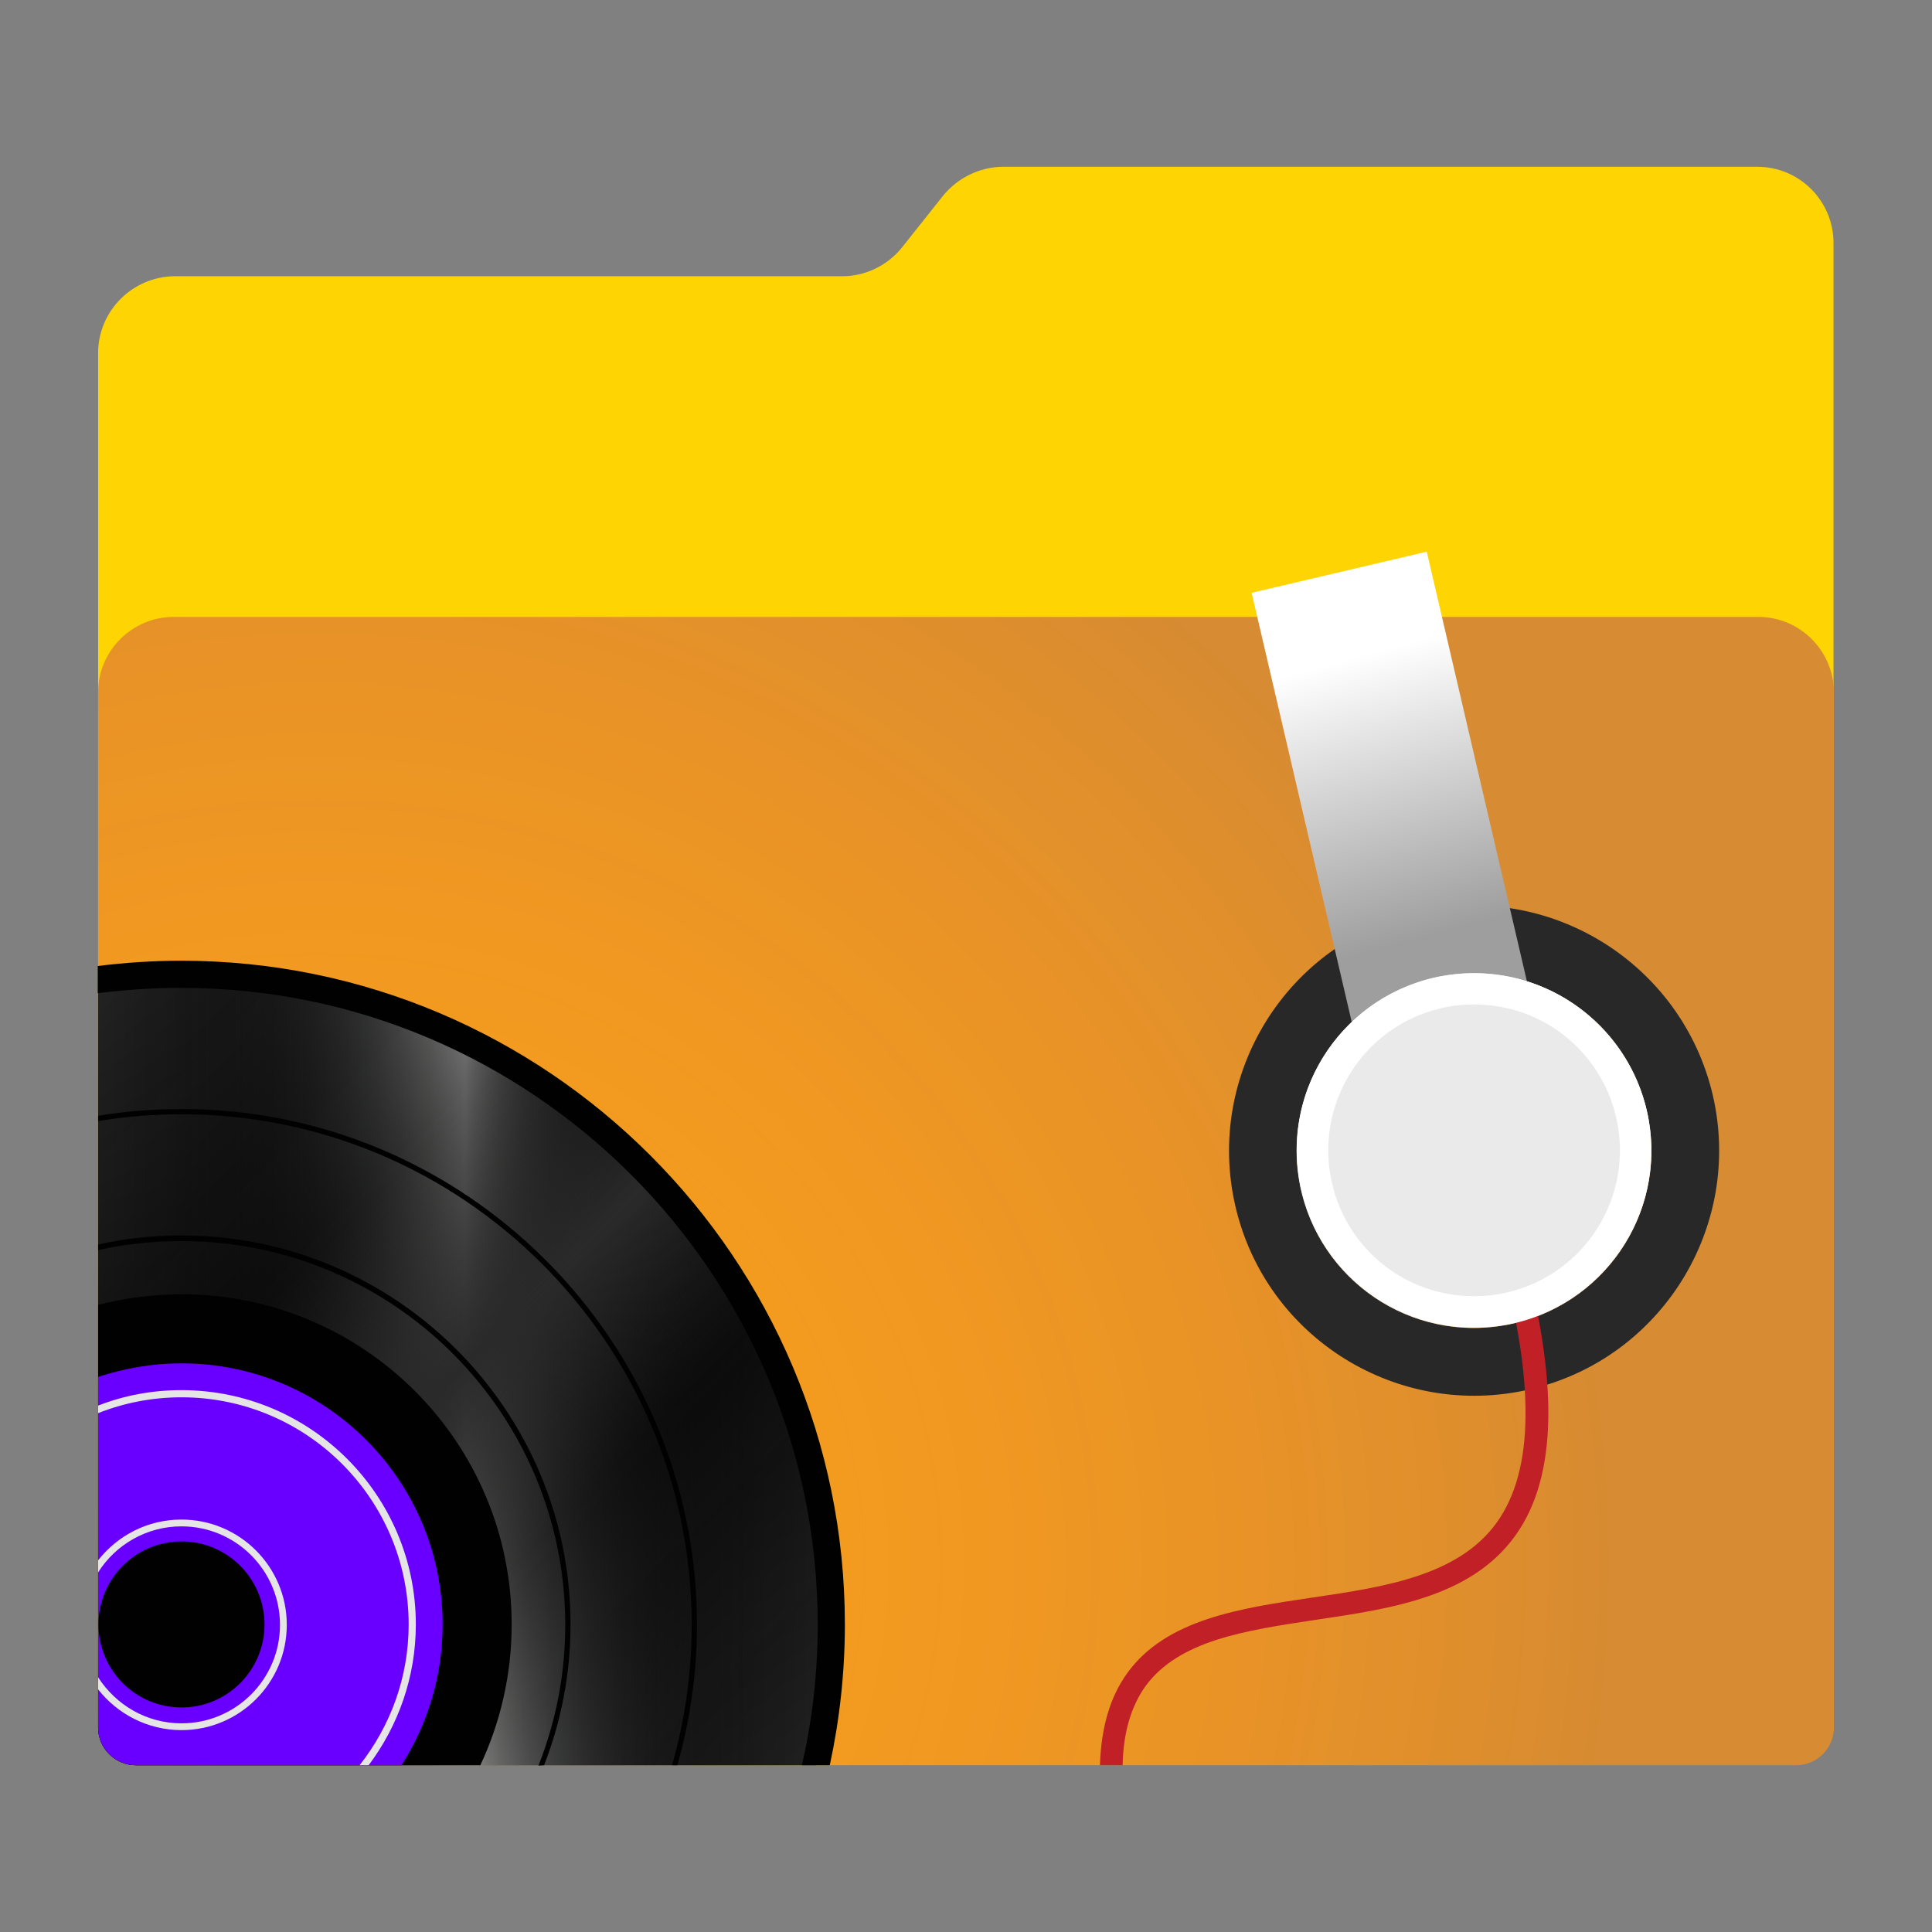 <?xml version="1.0" encoding="utf-8"?>
<!-- Generator: Adobe Illustrator 18.0.0, SVG Export Plug-In . SVG Version: 6.00 Build 0)  -->
<!DOCTYPE svg PUBLIC "-//W3C//DTD SVG 1.1//EN" "http://www.w3.org/Graphics/SVG/1.1/DTD/svg11.dtd">
<svg version="1.1"
	 id="Layer_2" xmlns:dc="http://purl.org/dc/elements/1.1/" xmlns:rdf="http://www.w3.org/1999/02/22-rdf-syntax-ns#" xmlns:svg="http://www.w3.org/2000/svg" xmlns:cc="http://creativecommons.org/ns#"
	 xmlns="http://www.w3.org/2000/svg" xmlns:xlink="http://www.w3.org/1999/xlink" x="0px" y="0px" viewBox="0 0 512 512"
	 enable-background="new 0 0 512 512" xml:space="preserve">
<rect x="0" y="0" width="512" height="512" fill="#808080" stroke="none"/>
<path id="path3" fill="#fed402" d="M465.7,44.2H265.9c-6.2,0-12.1,2.9-16,7.7l-10.8,13.6c-3.8,4.8-9.7,7.7-15.8,7.7h-177
	C35.1,73.3,26,82.4,26,93.6v363.8c0,5.7,4.6,10.3,10.3,10.3h439.3c5.7,0,10.3-4.6,10.3-10.3V73.3v-8.7
	C486,53.3,476.9,44.2,465.7,44.2z"/>
<path id="path16" fill="#faa21b" d="M476,467.8H36c-5.5,0-10-4.5-10-10V183.5c0-11,9-20,20-20h420c11,0,20,9,20,20v274.3
	C486,463.3,481.5,467.8,476,467.8z"/>
<radialGradient id="path16_2_" cx="84" cy="-97.355" r="343.046" gradientTransform="matrix(1 0 0 0.978 0 509.836)" gradientUnits="userSpaceOnUse">
	<stop  offset="0" style="stop-color:#F15823;stop-opacity:0"/>
	<stop  offset="1" style="stop-color:#4C2D8A;stop-opacity:0.2"/>
</radialGradient>
<path id="path16_1_" fill="url(#path16_2_)" d="M476,467.8H36c-5.5,0-10-4.5-10-10V183.5c0-11,9-20,20-20h420c11,0,20,9,20,20v274.3
	C486,463.3,481.5,467.8,476,467.8z"/>
<g id="g18">
	<path id="path20" fill="#282828" d="M380,259.2c25.3-5.9,50.5,9.8,56.4,35.1s-9.8,50.5-35.1,56.4c-25.3,5.9-50.5-9.8-56.4-35.1
		S354.7,265,380,259.2 M375.9,241.7c-34.9,8.1-56.6,43.1-48.5,78s43.1,56.6,78,48.5s56.6-43.1,48.5-78
		C445.7,255.3,410.7,233.5,375.9,241.7L375.9,241.7z"/>
	<path id="path22" fill="#C02026" d="M348.5,429.3c21-3.1,42.8-6.3,54.2-24c10.3-16,10.2-41.8-0.5-78.7l-5.8,1.7
		c10.1,35.2,10.5,59.3,1.2,73.8c-9.9,15.4-30.3,18.4-50,21.3c-18.9,2.8-38.5,5.7-48.8,19.9c-4.6,6.3-7,14.5-7.3,24.5h6
		c0.2-8.8,2.3-15.7,6.1-21C312.5,434.7,330,432.1,348.5,429.3z"/>
	
		<linearGradient id="polygon29_1_" gradientUnits="userSpaceOnUse" x1="358.562" y1="-337.654" x2="378.612" y2="-264.14" gradientTransform="matrix(1 0 0 1 0 512)">
		<stop  offset="0" style="stop-color:#FFFFFF"/>
		<stop  offset="1" style="stop-color:#9E9E9E"/>
	</linearGradient>
	<polygon id="polygon29" fill="url(#polygon29_1_)" points="407.9,274 361.5,284.9 331.7,157.1 378.1,146.2 	"/>
	<g id="g31">
		<circle id="circle33" fill="#EAEAEA" cx="390.6" cy="304.9" r="47"/>
		<path id="path35" fill="#FFFFFF" d="M390.7,266.2c18,0,33.5,12.3,37.6,29.9c4.8,20.8-8.1,41.6-28.9,46.4c-2.9,0.7-5.9,1-8.8,1
			c-18,0-33.5-12.3-37.6-29.9c-4.8-20.8,8.1-41.6,28.9-46.4C384.7,266.5,387.7,266.2,390.7,266.2L390.7,266.2 M390.7,257.9
			c-3.5,0-7.1,0.4-10.7,1.2c-25.3,5.9-41,31.1-35.1,56.4c5.1,21.7,24.4,36.3,45.7,36.3c3.5,0,7.1-0.4,10.7-1.2
			c25.3-5.9,41-31.1,35.1-56.4C431.3,272.6,412,257.9,390.7,257.9L390.7,257.9z"/>
	</g>
</g>
<g id="g37">
	<path id="path39" fill="#232323" d="M220.4,430.5c0-95.2-77.1-172.3-172.3-172.3c-7.5,0-14.8,0.5-22.1,1.4v198.2
		c0,5.5,4.5,10,10,10h180.3C218.9,455.8,220.4,443.3,220.4,430.5z"/>
	
		<linearGradient id="path84_1_" gradientUnits="userSpaceOnUse" x1="26" y1="-149" x2="220.4" y2="-149" gradientTransform="matrix(1 0 0 1 0 512)">
		<stop  offset="0" style="stop-color:#010101;stop-opacity:0"/>
		<stop  offset="0.113" style="stop-color:#040404;stop-opacity:0.226"/>
		<stop  offset="0.181" style="stop-color:#0D0D0D;stop-opacity:0.363"/>
		<stop  offset="0.237" style="stop-color:#191919;stop-opacity:0.475"/>
		<stop  offset="0.287" style="stop-color:#2E2E2E;stop-opacity:0.574"/>
		<stop  offset="0.333" style="stop-color:#494949;stop-opacity:0.665"/>
		<stop  offset="0.375" style="stop-color:#686969;stop-opacity:0.75"/>
		<stop  offset="0.415" style="stop-color:#908F8F;stop-opacity:0.83"/>
		<stop  offset="0.453" style="stop-color:#BCBCBB;stop-opacity:0.906"/>
		<stop  offset="0.488" style="stop-color:#EDEDED;stop-opacity:0.976"/>
		<stop  offset="0.5" style="stop-color:#FFFFFF"/>
		<stop  offset="0.512" style="stop-color:#EDEDED;stop-opacity:0.976"/>
		<stop  offset="0.547" style="stop-color:#BCBCBB;stop-opacity:0.906"/>
		<stop  offset="0.585" style="stop-color:#908F8F;stop-opacity:0.83"/>
		<stop  offset="0.625" style="stop-color:#686969;stop-opacity:0.75"/>
		<stop  offset="0.667" style="stop-color:#494949;stop-opacity:0.665"/>
		<stop  offset="0.713" style="stop-color:#2E2E2E;stop-opacity:0.574"/>
		<stop  offset="0.762" style="stop-color:#191919;stop-opacity:0.475"/>
		<stop  offset="0.819" style="stop-color:#0D0D0D;stop-opacity:0.363"/>
		<stop  offset="0.887" style="stop-color:#040404;stop-opacity:0.226"/>
		<stop  offset="1" style="stop-color:#010101;stop-opacity:0"/>
	</linearGradient>
	<path id="path84" fill="url(#path84_1_)" d="M220.4,430.5c0-95.2-77.1-172.3-172.3-172.3c-7.5,0-14.8,0.5-22.1,1.4v198.2
		c0,5.5,4.5,10,10,10h180.3C218.9,455.8,220.4,443.3,220.4,430.5z"/>
	
		<linearGradient id="path97_1_" gradientUnits="userSpaceOnUse" x1="-0.856" y1="-225.544" x2="198.394" y2="-26.294" gradientTransform="matrix(1 0 0 1 0 512)">
		<stop  offset="0" style="stop-color:#010101;stop-opacity:0"/>
		<stop  offset="0.325" style="stop-color:#040404;stop-opacity:0.651"/>
		<stop  offset="0.5" style="stop-color:#2A2A2A"/>
		<stop  offset="0.67" style="stop-color:#040404;stop-opacity:0.659"/>
		<stop  offset="1" style="stop-color:#010101;stop-opacity:0"/>
	</linearGradient>
	<path id="path97" fill="url(#path97_1_)" d="M220.4,430.5c0-95.2-77.1-172.3-172.3-172.3c-7.5,0-14.8,0.5-22.1,1.4v198.2
		c0,5.5,4.5,10,10,10h180.3C218.9,455.8,220.4,443.3,220.4,430.5z"/>
	<path id="path99" fill="#010101" d="M219.9,467.8c2.6-12,4-24.5,4-37.3c0-97-78.9-175.9-175.9-175.9c-7.5,0-14.8,0.5-22.1,1.4v7.2
		c7.2-0.9,14.6-1.4,22.1-1.4c93,0,168.7,75.7,168.7,168.7c0,12.8-1.4,25.3-4.2,37.3H219.9z"/>
	<path id="path101" fill="#010101" d="M135.6,430.5c0-48.3-39.2-87.5-87.5-87.5c-7.6,0-15,1-22.1,2.8v112c0,5.5,4.5,10,10,10h91.3
		C132.6,456.5,135.6,443.8,135.6,430.5z"/>
	<path id="path103" fill="#6900FF" d="M117.3,430.5c0-38.2-31-69.2-69.2-69.2c-7.7,0-15.1,1.3-22.1,3.6v92.9c0,5.5,4.5,10,10,10
		h70.4C113.3,457,117.3,444.2,117.3,430.5z"/>
	<path id="path105" fill="#E5E5E5" d="M97.7,467.8c7.8-10.4,12.5-23.3,12.5-37.3c0-34.2-27.8-62.1-62.1-62.1
		c-7.8,0-15.2,1.4-22.1,4.1v2c6.8-2.7,14.3-4.2,22.1-4.2c33.2,0,60.2,27,60.2,60.2c0,14.1-4.9,27-13,37.3H97.7z"/>
	<path id="path107" fill="#E5E5E5" d="M48.1,458.5c15.4,0,27.9-12.5,27.9-27.9s-12.5-27.9-27.9-27.9c-9,0-16.9,4.2-22.1,10.8v3.2
		c4.6-7.3,12.8-12.2,22.1-12.2c14.4,0,26.1,11.7,26.1,26.1s-11.7,26.1-26.1,26.1c-9.3,0-17.4-4.9-22.1-12.2v3.2
		C31.1,454.2,39.1,458.5,48.1,458.5z"/>
	<circle id="circle109" fill="#010101" cx="48.1" cy="430.5" r="22"/>
	<path id="path111" fill="#010101" d="M144.2,467.8c4.5-11.6,7-24.1,7-37.3c0-56.9-46.3-103.1-103.1-103.1c-7.6,0-14.9,0.8-22.1,2.4
		v1.5c7.1-1.6,14.5-2.4,22.1-2.4c56.1,0,101.7,45.6,101.7,101.7c0,13.1-2.5,25.7-7.1,37.3L144.2,467.8L144.2,467.8L144.2,467.8z"/>
	<path id="path113" fill="#010101" d="M179.5,467.8c3.4-11.9,5.2-24.4,5.2-37.3c0-75.3-61.3-136.6-136.6-136.6
		c-7.5,0-14.9,0.6-22.1,1.8v1.4c7.2-1.2,14.5-1.8,22.1-1.8c74.5,0,135.2,60.6,135.2,135.2c0,12.9-1.8,25.4-5.2,37.3H179.5z"/>
</g>
</svg>
